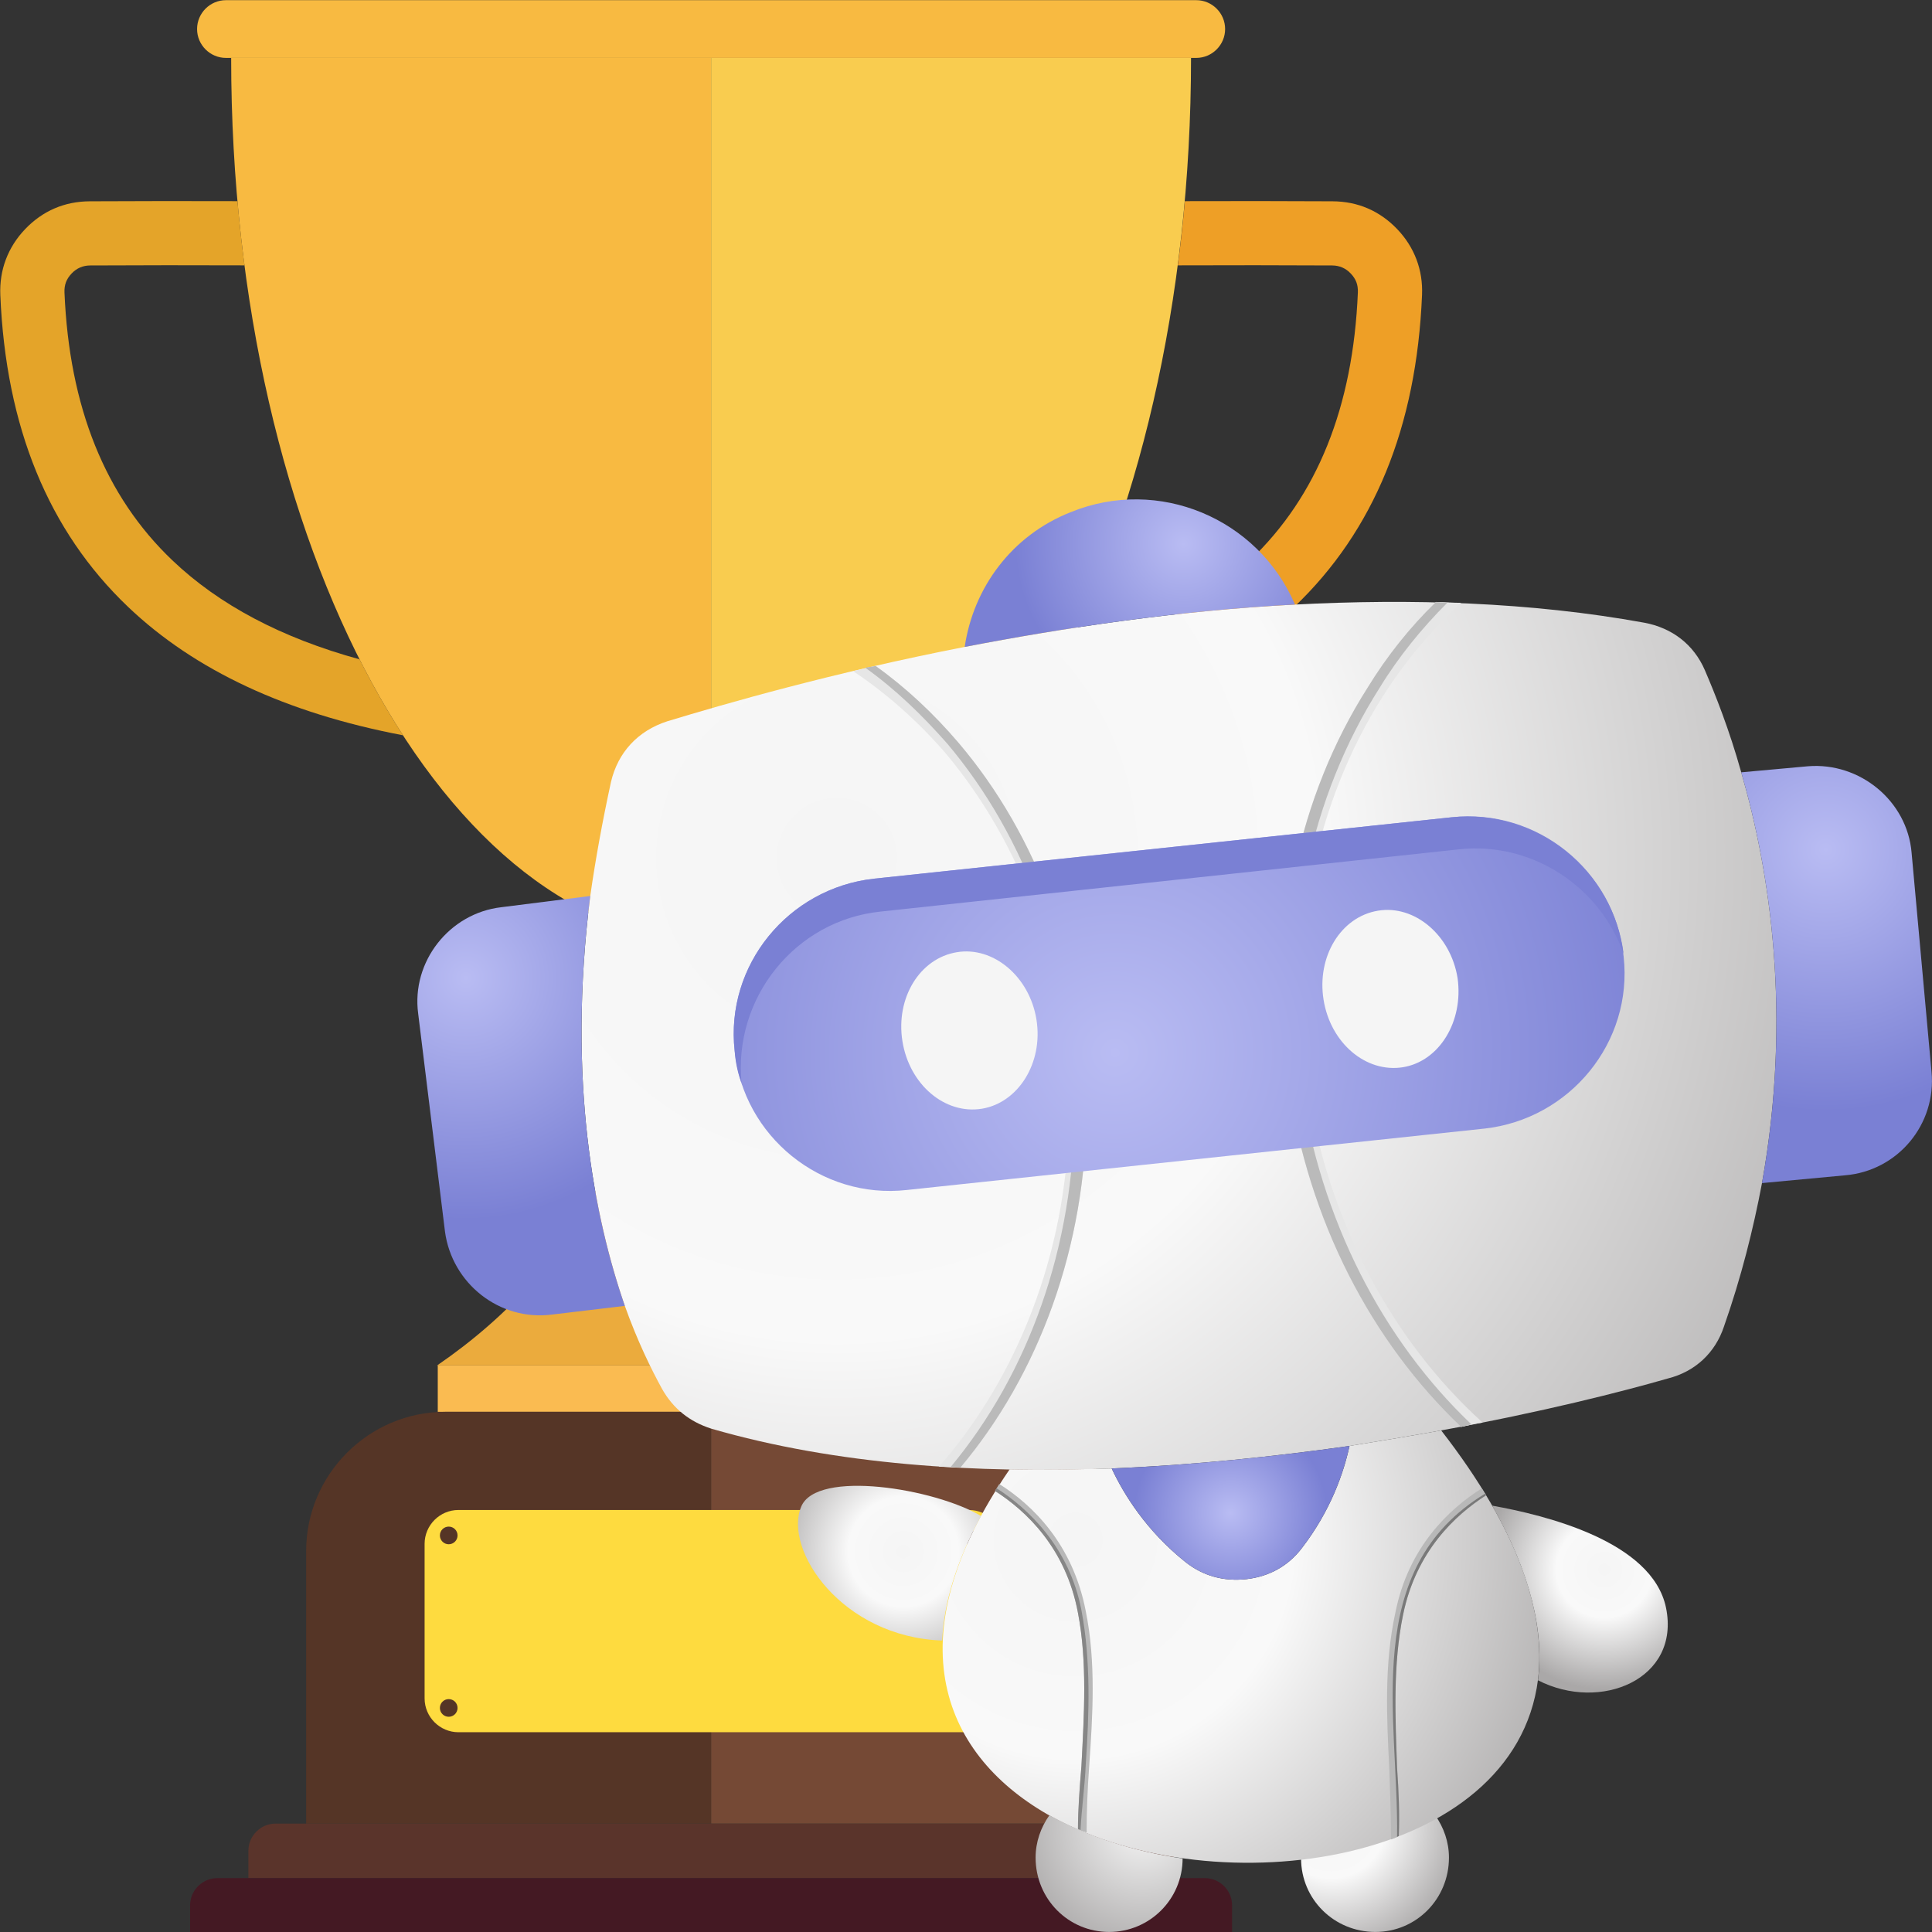 <?xml version="1.0" encoding="UTF-8" standalone="no"?>
<!DOCTYPE svg PUBLIC "-//W3C//DTD SVG 1.1//EN" "http://www.w3.org/Graphics/SVG/1.1/DTD/svg11.dtd">
<svg width="100%" height="100%" viewBox="0 0 4000 4000" version="1.1" xmlns="http://www.w3.org/2000/svg" xmlns:xlink="http://www.w3.org/1999/xlink" xml:space="preserve" xmlns:serif="http://www.serif.com/" style="fill-rule:evenodd;clip-rule:evenodd;stroke-linejoin:round;stroke-miterlimit:2;">
    <rect x="0" y="0" width="4000" height="4000" fill="#333333" stroke="none"/>
    <g>
        <g transform="matrix(1.692,0,0,1.692,-1908.68,-1359.87)">
            <path d="M1998.19,874.557L1410.92,874.557C1410.92,1471.63 1673.85,1955.66 1998.19,1955.66L1998.19,874.557Z" style="fill:rgb(248,186,65);"/>
            <rect x="1663.73" y="2474.53" width="335.34" height="56.73" style="fill:rgb(250,187,81);"/>
            <rect x="1998.19" y="2474.53" width="335.34" height="56.73" style="fill:rgb(244,196,85);"/>
            <path d="M1997.3,1955.54C1975.31,1954.92 1953.62,1952.07 1932.28,1947.11C1927.62,2178.88 1837.81,2354.69 1662.85,2474.53L1998.19,2474.53L1998.19,1955.66L1997.3,1955.54Z" style="fill:rgb(235,171,61);"/>
            <path d="M1998.19,1955.54C2020.17,1954.92 2041.87,1952.07 2063.21,1947.11C2067.86,2178.88 2157.67,2354.69 2332.64,2474.53L1997.3,2474.53L1997.3,1955.66L1998.19,1955.54Z" style="fill:rgb(249,204,79);"/>
            <path d="M1998.19,2531.26L2342.72,2531.26C2425.75,2531.26 2493.69,2599.2 2493.69,2682.23L2493.69,3035.11L1998.19,3035.11L1998.19,2531.26Z" style="fill:rgb(117,73,53);"/>
            <path d="M1672.93,2531.26L1998.19,2531.26L1998.19,3035.11L1502.68,3035.11L1502.68,2701.5C1502.68,2607.87 1579.29,2531.26 1672.93,2531.26Z" style="fill:rgb(85,53,38);"/>
            <path d="M1689.02,2651.38L2313.61,2651.38C2336.38,2651.38 2355.01,2670.01 2355.01,2692.78L2355.01,2881.92C2355.01,2904.69 2336.38,2923.32 2313.61,2923.32L1689.02,2923.32C1666.25,2923.32 1647.62,2904.69 1647.62,2881.92L1647.62,2692.78C1647.62,2670.01 1666.25,2651.38 1689.02,2651.38Z" style="fill:rgb(254,219,63);"/>
            <path d="M1465.35,3035.11L2531.02,3035.11C2549.37,3035.11 2564.39,3050.12 2564.39,3068.47L2564.39,3101.84L1431.99,3101.84L1431.99,3068.47C1431.99,3050.12 1447,3035.11 1465.35,3035.11Z" style="fill:rgb(90,52,43);"/>
            <path d="M1394.03,3101.84L2602.35,3101.84C2620.7,3101.84 2635.71,3116.86 2635.71,3135.21L2635.71,3168.57L1360.66,3168.57L1360.66,3135.21C1360.66,3116.86 1375.67,3101.84 1394.03,3101.84Z" style="fill:rgb(68,25,35);"/>
            <path d="M1677.13,2671.71C1683.1,2671.71 1687.94,2676.55 1687.94,2682.52C1687.94,2688.48 1683.1,2693.32 1677.13,2693.32C1671.17,2693.32 1666.33,2688.48 1666.33,2682.52C1666.33,2676.55 1671.17,2671.71 1677.13,2671.71Z" style="fill:rgb(85,53,38);"/>
            <path d="M1998.19,874.557L2585.45,874.557C2585.45,1471.63 2322.52,1955.66 1998.19,1955.66L1998.19,874.557Z" style="fill:rgb(249,204,79);"/>
            <path d="M1404.54,803.908L2591.84,803.908C2611.26,803.908 2627.16,819.803 2627.16,839.232L2627.16,839.233C2627.16,858.661 2611.26,874.557 2591.84,874.557L1404.54,874.557C1385.11,874.557 1369.21,858.661 1369.21,839.233L1369.21,839.232C1369.21,819.803 1385.11,803.908 1404.54,803.908Z" style="fill:rgb(248,186,65);"/>
            <path d="M1427.25,1128.41C1364.26,1128.17 1301.3,1128.21 1238.35,1128.53C1233.93,1128.55 1229.79,1129.4 1225.96,1131.05C1222.26,1132.64 1218.85,1135.07 1215.74,1138.32C1212.51,1141.71 1210.19,1145.27 1208.79,1148.97C1207.38,1152.71 1206.77,1156.93 1206.96,1161.59C1212.79,1301.78 1256.78,1411.02 1338.93,1489.31C1396.19,1543.89 1472.57,1584.28 1568.05,1610.5C1584.7,1643.47 1602.45,1674.51 1621.2,1703.44C1478.28,1676.22 1366.12,1623.83 1284.74,1546.27C1187.27,1453.37 1135.17,1326.17 1128.45,1164.67C1127.82,1149.37 1130.08,1134.87 1135.21,1121.26C1140.35,1107.61 1148.22,1095.2 1158.78,1084.13C1169.47,1072.93 1181.53,1064.44 1194.86,1058.69C1208.06,1053 1222.49,1050.1 1238.04,1050.02C1298.26,1049.71 1358.46,1049.66 1418.65,1049.86C1421,1076.38 1423.87,1102.58 1427.25,1128.41Z" style="fill:rgb(228,164,41);fill-rule:nonzero;"/>
            <path d="M2569.31,1128.41C2632.3,1128.17 2695.26,1128.21 2758.21,1128.53C2762.63,1128.55 2766.78,1129.4 2770.6,1131.05C2774.3,1132.64 2777.71,1135.07 2780.82,1138.32C2784.05,1141.71 2786.38,1145.27 2787.77,1148.97C2789.18,1152.71 2789.79,1156.93 2789.6,1161.59C2783.77,1301.78 2739.78,1411.02 2657.63,1489.31C2600.37,1543.89 2523.99,1584.28 2428.51,1610.5C2411.86,1643.47 2394.11,1674.51 2375.36,1703.44C2518.28,1676.22 2630.44,1623.83 2711.82,1546.27C2809.3,1453.37 2861.39,1326.17 2868.11,1164.67C2868.75,1149.37 2866.48,1134.87 2861.35,1121.26C2856.21,1107.61 2848.34,1095.2 2837.78,1084.13C2827.09,1072.93 2815.03,1064.44 2801.7,1058.69C2788.51,1053 2774.08,1050.1 2758.52,1050.02C2698.3,1049.71 2638.1,1049.66 2577.91,1049.86C2575.56,1076.38 2572.69,1102.58 2569.31,1128.41Z" style="fill:rgb(238,159,38);fill-rule:nonzero;"/>
            <path d="M1677.13,2882.8C1683.1,2882.8 1687.94,2887.64 1687.94,2893.6C1687.94,2899.57 1683.1,2904.41 1677.13,2904.41C1671.17,2904.41 1666.33,2899.57 1666.33,2893.6C1666.33,2887.64 1671.17,2882.8 1677.13,2882.8Z" style="fill:rgb(85,53,38);"/>
            <path d="M2320.84,2882.8C2326.81,2882.8 2331.65,2887.64 2331.65,2893.6C2331.65,2899.57 2326.81,2904.41 2320.84,2904.41C2314.88,2904.41 2310.04,2899.57 2310.04,2893.6C2310.04,2887.64 2314.88,2882.8 2320.84,2882.8Z" style="fill:rgb(85,53,38);"/>
            <path d="M2320.84,2676.75C2326.81,2676.75 2331.65,2681.59 2331.65,2687.56C2331.65,2693.52 2326.81,2698.36 2320.84,2698.36C2314.88,2698.36 2310.04,2693.52 2310.04,2687.56C2310.04,2681.59 2314.88,2676.75 2320.84,2676.75Z" style="fill:rgb(85,53,38);"/>
        </g>
        <g transform="matrix(2.874,0,0,2.874,-58.057,381.575)">
            <path d="M1054.04,1174.89C1026,1190.46 992.363,1201.05 957.477,1206.04C957.477,1235.32 981.148,1258.99 1011.05,1258.99C1040.34,1258.99 1064.01,1235.32 1064.01,1205.42C1064.01,1194.2 1060.27,1183.62 1054.04,1174.89Z" style="fill:url(#_Radial1);"/>
            <path d="M532.629,896.43C622.957,922.602 723.871,928.828 821.047,925.094C880.859,922.602 939.418,916.367 992.363,908.891C1015.41,905.156 1037.84,901.422 1058.4,897.676C1130.66,884.594 1189.22,869.637 1221.61,860.301C1241.55,855.32 1255.88,841.609 1262.1,822.914C1274.57,787.418 1283.29,752.52 1289.52,719.516C1311.32,598.043 1295.12,494.621 1274.57,423.605C1265.85,392.465 1255.88,367.547 1248.4,350.098C1240.31,331.406 1224.73,319.582 1204.8,315.836C1122.56,300.887 1036.59,298.398 953.121,302.754C868.402,307.109 786.172,319.582 715.156,333.273C619.215,351.965 541.965,374.395 500.855,386.852C479.672,393.707 465.348,409.277 460.367,430.461C454.133,459.121 449.152,486.527 445.41,512.691C428.594,646.008 448.52,745.055 470.324,807.977C479.672,834.141 489.641,854.078 497.121,867.77C505.223,882.105 517.047,891.441 532.629,896.43Z" style="fill:url(#_Radial2);"/>
            <path d="M470.324,807.977C448.52,745.055 428.594,646.008 445.41,512.691L381.25,520.793C343.875,525.148 316.457,560.035 321.449,597.418L340.754,754.398C345.742,791.773 380.004,819.18 418.004,814.203L470.324,807.977Z" style="fill:url(#_Radial3);"/>
            <path d="M715.156,333.273C786.172,319.582 868.402,307.109 953.121,302.754C926.336,240.453 854.699,210.555 791.773,236.094C748.789,252.922 721.383,290.918 715.156,333.273Z" style="fill:url(#_Radial4);"/>
            <path d="M1274.57,423.605C1295.12,494.621 1311.32,598.043 1289.52,719.516L1349.32,713.914C1387.32,710.789 1415.36,677.148 1411.62,639.152L1397.29,481.551C1394.18,444.164 1359.91,416.137 1322.54,419.246L1274.57,423.605Z" style="fill:url(#_Radial5);"/>
            <path d="M1128.17,1077.08C1133.79,1030.36 1115.09,970.57 1058.4,897.676C1037.84,901.422 1015.41,905.156 992.363,908.891C988.008,928.828 978.66,955.609 958.102,982.395C948.141,995.484 934.43,1002.95 918.234,1004.82C901.422,1006.69 886.461,1002.33 874.004,992.363C845.977,969.938 829.773,943.773 821.047,925.094C796.754,925.715 771.836,926.336 747.543,925.715C662.824,1049.05 700.199,1133.16 778.07,1176.14C897.676,1241.55 1111.36,1210.4 1128.17,1077.08Z" style="fill:url(#_Radial6);"/>
            <path d="M740.074,936.297L736.961,941.285C759.379,955.609 788.039,982.395 796.754,1029.12C803.609,1064.64 801.121,1103.25 799.254,1139.39C798,1154.96 796.754,1170.53 796.754,1184.86C798.633,1186.11 801.121,1186.73 802.988,1187.35C802.988,1172.4 803.609,1156.2 804.855,1139.39C807.355,1103.25 809.844,1064.64 802.367,1027.87C793.02,979.281 763.746,951.254 740.074,936.297Z" style="fill:rgb(184,184,184);"/>
            <path d="M958.102,982.395C978.66,955.609 988.008,928.828 992.363,908.891C939.418,916.367 880.859,922.602 821.047,925.094C829.773,943.773 845.977,969.938 874.004,992.363C886.461,1002.33 901.422,1006.69 918.234,1004.82C934.43,1002.95 948.141,995.484 958.102,982.395Z" style="fill:url(#_Radial7);"/>
            <path d="M1095.15,951.875C1123.18,1001.09 1132.54,1042.83 1128.17,1077.7C1173.03,1100.75 1230.96,1077.08 1220.37,1025.38C1210.4,977.414 1133.16,958.723 1095.15,951.875Z" style="fill:url(#_Radial8);"/>
            <path d="M698.953,1049.05C700.199,1022.27 708.922,992.363 726.98,959.344C693.352,939.406 608.621,925.715 597.418,952.5C584.328,983.641 626.691,1046.56 698.953,1049.05Z" style="fill:url(#_Radial9);"/>
            <path d="M872.137,1206.04C837.25,1201.05 804.234,1190.46 776.203,1174.89C769.969,1183.62 766.234,1194.2 766.234,1205.42C766.234,1235.32 789.906,1258.99 819.18,1258.99C848.465,1258.99 872.137,1235.32 872.137,1206.04Z" style="fill:url(#_Radial10);"/>
            <path d="M1090.8,944.398C1068.37,958.723 1040.34,984.883 1030.99,1030.36C1023.52,1066.5 1025.38,1104.5 1026.63,1140.63C1027.87,1158.08 1028.49,1174.27 1027.87,1189.84C1026,1191.09 1024.14,1191.71 1022.27,1192.33C1022.27,1176.14 1021.65,1158.7 1021.02,1141.25C1019.16,1104.5 1017.29,1065.88 1025.38,1029.12C1034.73,981.773 1064.01,954.367 1087.68,939.406L1090.8,944.398Z" style="fill:rgb(184,184,184);fill-rule:nonzero;"/>
            <path d="M1090.8,944.398C1068.37,958.723 1040.34,984.883 1030.99,1030.36C1023.52,1066.5 1025.38,1104.5 1026.63,1140.63C1027.87,1158.08 1028.49,1174.27 1027.87,1189.84L1026.63,1190.46C1027.87,1103.88 999.844,997.977 1090.18,943.152L1090.8,944.398Z" style="fill:rgb(121,121,121);fill-rule:nonzero;"/>
            <path d="M738.207,939.406L736.961,941.285C759.379,955.609 788.039,982.395 796.754,1029.12C803.609,1064.64 801.121,1103.25 799.254,1139.39C798,1154.96 796.754,1170.53 796.754,1184.86L798.633,1185.48C799.254,1171.15 801.742,1153.71 802.367,1138.14C804.855,1102.01 806.102,1063.39 799.254,1027.25C790.531,981.773 760.633,953.742 738.207,939.406Z" style="fill:rgb(134,134,134);"/>
            <path d="M650.988,346.988C672.793,362.559 692.73,381.25 710.789,402.422C767.48,469.082 802.988,561.902 802.988,664.066C802.988,765.613 768.102,857.813 712.035,924.469C707.055,924.469 702.066,923.848 696.465,923.848C698.332,921.969 699.574,920.102 701.441,918.234C756.266,852.832 790.531,763.125 790.531,664.066C790.531,565.012 756.266,475.316 701.441,409.902C681.504,386.852 659.09,366.926 634.785,350.723C639.773,349.477 645.387,348.23 650.988,346.988Z" style="fill:rgb(230,230,230);fill-rule:nonzero;"/>
            <path d="M650.988,346.988C672.793,362.559 692.73,381.25 710.789,402.422C767.48,469.082 802.988,561.902 802.988,664.066C802.988,765.613 768.102,857.813 712.035,924.469L705.188,923.848C760.633,857.188 794.266,765.613 794.266,665.313C794.266,563.145 759.379,470.324 702.688,403.043C684.629,382.496 665.313,363.801 643.508,348.23L650.988,346.988Z" style="fill:rgb(186,186,186);fill-rule:nonzero;"/>
            <path d="M1054.66,300.887C1035.97,318.957 1019.16,340.129 1005.45,362.559C956.234,439.809 933.184,540.719 948.141,646.008C962.469,746.922 1008.57,834.141 1072.73,895.188C1078.34,893.941 1083.32,892.688 1088.31,892.063C1022.89,832.895 975.547,745.676 961.223,644.141C946.898,541.965 968.691,444.164 1016.04,369.414C1032.24,343.875 1050.92,321.449 1072.73,301.512C1066.5,301.512 1060.27,300.887 1054.66,300.887Z" style="fill:rgb(230,230,230);fill-rule:nonzero;"/>
            <path d="M1054.66,300.887C1035.97,318.957 1019.16,340.129 1005.45,362.559C956.234,439.809 933.184,540.719 948.141,646.008C962.469,746.922 1008.57,834.141 1072.73,895.188L1080.2,893.32C1016.67,832.895 971.191,746.297 956.855,646.008C941.906,540.719 964.957,439.809 1014.17,362.559C1027.87,340.129 1044.7,319.582 1062.77,301.512L1054.66,300.887Z" style="fill:rgb(186,186,186);fill-rule:nonzero;"/>
            <path d="M1065.88,456L649.742,500.23C588.063,507.09 542.598,562.523 549.441,624.203C555.676,685.871 611.734,731.352 673.414,724.492L1089.55,680.262C1151.22,673.414 1196.7,617.969 1189.84,556.301C1183.62,494.621 1127.55,449.145 1065.88,456Z" style="fill:url(#_Radial11);"/>
            <path d="M709.547,553.188C735.707,548.82 761.879,570.625 766.859,601.777C771.836,632.918 753.777,661.578 727.605,665.934C700.82,670.305 675.281,648.496 670.305,617.348C665.313,586.195 682.762,557.543 709.547,553.188Z" style="fill:rgb(245,245,245);"/>
            <path d="M654.723,523.902L1071.48,479.051C1124.44,473.438 1173.03,506.465 1189.84,554.434C1182.37,493.996 1126.93,449.766 1065.88,456L649.742,500.23C588.063,507.09 542.598,562.523 549.441,624.203C550.066,632.918 551.941,641.641 555.055,649.121C555.055,648.496 555.055,648.496 554.434,647.875C548.199,586.195 593.051,530.137 654.723,523.902Z" style="fill:rgb(122,128,212);"/>
            <path d="M1012.92,523.281C1039.09,518.914 1065.26,540.719 1070.23,571.871C1074.59,603.02 1057.16,631.672 1030.99,636.027C1004.2,640.395 978.66,618.59 973.68,587.441C968.691,556.301 986.141,527.648 1012.92,523.281Z" style="fill:rgb(245,245,245);"/>
        </g>
    </g>
    <defs>
        <radialGradient id="_Radial1" cx="0" cy="0" r="1" gradientUnits="userSpaceOnUse" gradientTransform="matrix(70,69,-69,70,978.984,1180.98)"><stop offset="0" style="stop-color:rgb(245,245,245);stop-opacity:1"/><stop offset="0.4" style="stop-color:rgb(249,249,249);stop-opacity:1"/><stop offset="1" style="stop-color:rgb(170,168,168);stop-opacity:1"/></radialGradient>
        <radialGradient id="_Radial2" cx="0" cy="0" r="1" gradientUnits="userSpaceOnUse" gradientTransform="matrix(776.095,373.988,-373.988,776.095,625.666,484.652)"><stop offset="0" style="stop-color:rgb(245,245,245);stop-opacity:1"/><stop offset="0.4" style="stop-color:rgb(249,249,249);stop-opacity:1"/><stop offset="1" style="stop-color:rgb(170,168,168);stop-opacity:1"/></radialGradient>
        <radialGradient id="_Radial3" cx="0" cy="0" r="1" gradientUnits="userSpaceOnUse" gradientTransform="matrix(57.006,165.017,-165.017,57.006,355.639,571.661)"><stop offset="0" style="stop-color:rgb(185,188,243);stop-opacity:1"/><stop offset="1" style="stop-color:rgb(122,128,212);stop-opacity:1"/></radialGradient>
        <radialGradient id="_Radial4" cx="0" cy="0" r="1" gradientUnits="userSpaceOnUse" gradientTransform="matrix(-101.334,67.334,-67.334,-101.334,872.984,258.984)"><stop offset="0" style="stop-color:rgb(185,188,243);stop-opacity:1"/><stop offset="1" style="stop-color:rgb(122,128,212);stop-opacity:1"/></radialGradient>
        <radialGradient id="_Radial5" cx="0" cy="0" r="1" gradientUnits="userSpaceOnUse" gradientTransform="matrix(-101.995,158.992,-158.992,-101.995,1335.61,479.151)"><stop offset="0" style="stop-color:rgb(185,188,243);stop-opacity:1"/><stop offset="1" style="stop-color:rgb(122,128,212);stop-opacity:1"/></radialGradient>
        <radialGradient id="_Radial6" cx="0" cy="0" r="1" gradientUnits="userSpaceOnUse" gradientTransform="matrix(344,190,-190,344,794.984,976.984)"><stop offset="0" style="stop-color:rgb(245,245,245);stop-opacity:1"/><stop offset="0.4" style="stop-color:rgb(249,249,249);stop-opacity:1"/><stop offset="1" style="stop-color:rgb(170,168,168);stop-opacity:1"/></radialGradient>
        <radialGradient id="_Radial7" cx="0" cy="0" r="1" gradientUnits="userSpaceOnUse" gradientTransform="matrix(69.492,0,0,69.492,906.705,957.066)"><stop offset="0" style="stop-color:rgb(185,188,243);stop-opacity:1"/><stop offset="1" style="stop-color:rgb(122,128,212);stop-opacity:1"/></radialGradient>
        <radialGradient id="_Radial8" cx="0" cy="0" r="1" gradientUnits="userSpaceOnUse" gradientTransform="matrix(-86.329,-2.951,2.951,-86.329,1175.98,997.984)"><stop offset="0" style="stop-color:rgb(245,245,245);stop-opacity:1"/><stop offset="0.4" style="stop-color:rgb(249,249,249);stop-opacity:1"/><stop offset="1" style="stop-color:rgb(170,168,168);stop-opacity:1"/></radialGradient>
        <radialGradient id="_Radial9" cx="0" cy="0" r="1" gradientUnits="userSpaceOnUse" gradientTransform="matrix(76,64,-64,76,670.984,984.984)"><stop offset="0" style="stop-color:rgb(245,245,245);stop-opacity:1"/><stop offset="0.4" style="stop-color:rgb(249,249,249);stop-opacity:1"/><stop offset="1" style="stop-color:rgb(170,168,168);stop-opacity:1"/></radialGradient>
        <radialGradient id="_Radial10" cx="0" cy="0" r="1" gradientUnits="userSpaceOnUse" gradientTransform="matrix(-61.753,74.892,-74.892,-61.753,842.984,1182.98)"><stop offset="0" style="stop-color:rgb(245,245,245);stop-opacity:1"/><stop offset="1" style="stop-color:rgb(170,168,168);stop-opacity:1"/></radialGradient>
        <radialGradient id="_Radial11" cx="0" cy="0" r="1" gradientUnits="userSpaceOnUse" gradientTransform="matrix(408.041,-48.005,48.005,408.041,823.686,625.667)"><stop offset="0" style="stop-color:rgb(185,188,243);stop-opacity:1"/><stop offset="1" style="stop-color:rgb(122,128,212);stop-opacity:1"/></radialGradient>
    </defs>
</svg>

